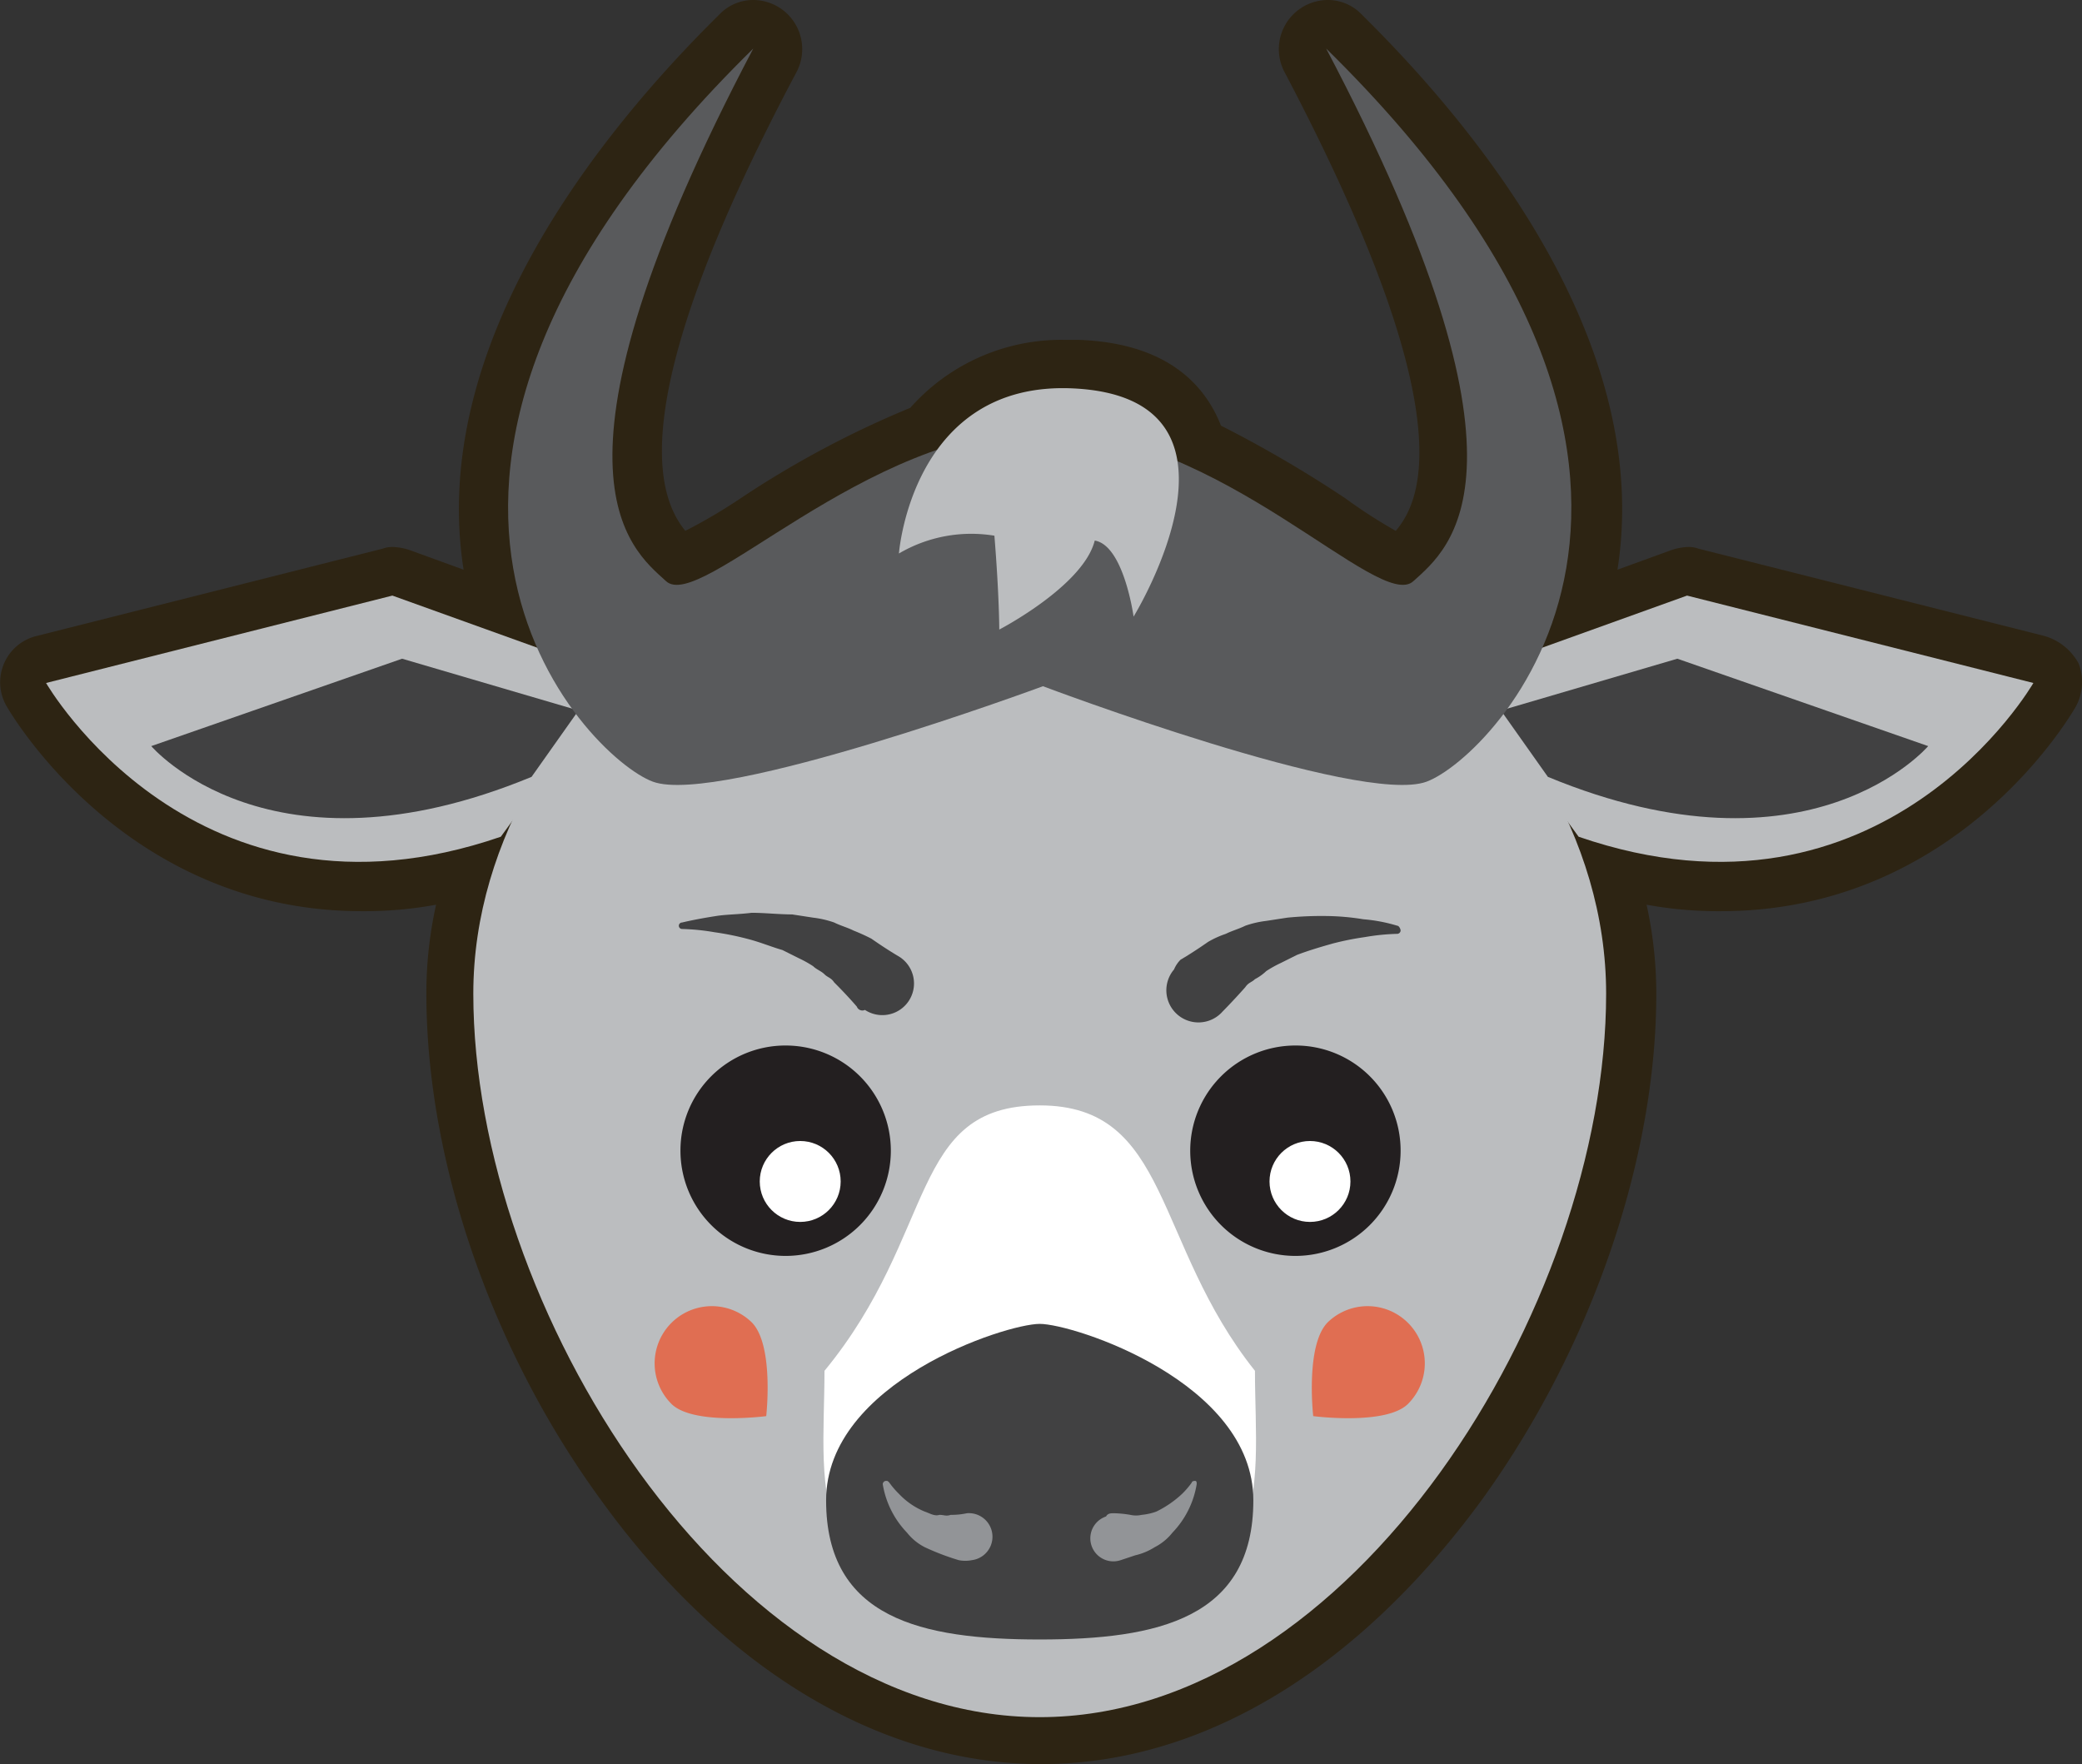 <svg id="Layer_1" data-name="Layer 1" xmlns="http://www.w3.org/2000/svg" viewBox="0 0 128.652 109">
  <rect x="0" y="0" width="128.652" height="109" fill="#333333" stroke="none"/>
  <title>Artboard 42</title>
  <g>
    <path d="M126.347,39.3l-21.4-5.4a1.7,1.7,0,0,0-.7-.1,3.554,3.554,0,0,0-1,.2l-3.3,1.2c2.2-14-8.6-27.2-15.8-34.3a2.878,2.878,0,0,0-2.1-.9,3.036,3.036,0,0,0-2.7,4.4c10.8,20.5,8.7,26.3,6.9,28.4a31.478,31.478,0,0,1-3.1-2,74.938,74.938,0,0,0-7.7-4.5c-.9-2.3-3.1-5.1-8.8-5.3h-.8a12.475,12.475,0,0,0-9.6,4.2,60.322,60.322,0,0,0-10.5,5.6,32.918,32.918,0,0,1-3.4,2c-1.7-2.1-4-7.9,6.9-28.4a3.036,3.036,0,0,0-2.7-4.4,2.878,2.878,0,0,0-2.1.9c-7.2,7.1-18,20.3-15.8,34.3l-3.3-1.2a3.554,3.554,0,0,0-1-.2,1.7,1.7,0,0,0-.7.1l-21.4,5.4a2.943,2.943,0,0,0-1.8,4.4c.3.5,7.4,12.6,21.9,12.6a24.528,24.528,0,0,0,4.6-.4,25.054,25.054,0,0,0-.6,5.5c0,10.3,4,22,10.8,31.3,7.6,10.5,17.3,16.3,27.2,16.3s19.5-5.8,27.2-16.3c6.8-9.4,10.8-21.1,10.8-31.3a25.736,25.736,0,0,0-.6-5.5,24.528,24.528,0,0,0,4.6.4c14.6,0,21.6-12.1,21.9-12.6a3.185,3.185,0,0,0,.2-2.7A3.524,3.524,0,0,0,126.347,39.3Z" fill="#2d2413"/>
    <g>
      <path d="M99.247,61.4c0,19.3-15.7,44.7-35,44.7s-35-25.4-35-44.7,23.3-34,35-34S99.247,42,99.247,61.4Z" fill="#bbbdbf"/>
      <path d="M77.547,84.7c0,7.4,1.8,15.3-13.3,15.3s-13.3-7.9-13.3-15.3c7-8.5,5.2-16.4,13.3-16.4S71.247,76.8,77.547,84.7Z" fill="#fff"/>
      <g>
        <path d="M77.447,92.7c0-7.3-11.1-10.9-13.2-10.9s-13.2,3.6-13.2,10.9,5.9,8.6,13.2,8.6S77.447,100,77.447,92.7Z" fill="#414142"/>
        <g>
          <path d="M59.247,96.4a15.409,15.409,0,0,1-2.1-.8,3.332,3.332,0,0,1-1.1-.9,5.617,5.617,0,0,1-1.5-3,.215.215,0,0,1,.2-.2c.1,0,.1,0,.2.1a5.164,5.164,0,0,0,.6.7,4.573,4.573,0,0,0,1.6,1.1c.3.1.6.3.9.2.3,0,.4.1.7,0a4.532,4.532,0,0,0,1-.1,1.458,1.458,0,0,1,.3,2.9A2.08,2.08,0,0,1,59.247,96.4Z" fill="#929497"/>
          <path d="M68.847,93.5a6.728,6.728,0,0,1,1,.1,1.577,1.577,0,0,0,.7,0,3.717,3.717,0,0,0,.9-.2,6.444,6.444,0,0,0,1.6-1.1,5.164,5.164,0,0,0,.6-.7c0-.1.2-.1.2-.1.1,0,.1.1.1.2a5.617,5.617,0,0,1-1.5,3,3.329,3.329,0,0,1-1.1.9,3.847,3.847,0,0,1-1.2.5l-.9.3a1.423,1.423,0,1,1-.9-2.7C68.447,93.5,68.647,93.5,68.847,93.5Z" fill="#929497"/>
        </g>
      </g>
      <g>
        <g>
          <path d="M86.547,71.1a6.5,6.5,0,1,1-6.5-6.5A6.487,6.487,0,0,1,86.547,71.1Z" fill="#231f20"/>
          <circle cx="80.947" cy="73" r="2.5" fill="#fff"/>
        </g>
        <g>
          <path d="M42.047,71.1a6.5,6.5,0,1,0,6.5-6.5A6.487,6.487,0,0,0,42.047,71.1Z" fill="#231f20"/>
          <circle cx="49.447" cy="73" r="2.5" fill="#fff"/>
        </g>
      </g>
      <g>
        <path d="M52.947,62.2s-.5-.6-1.4-1.5c-.2-.3-.4-.3-.6-.5s-.5-.3-.7-.5a7.257,7.257,0,0,0-.9-.5l-1-.5c-.7-.2-1.4-.5-2.2-.7a17.664,17.664,0,0,0-2-.4,13.472,13.472,0,0,0-2-.2.2.2,0,1,1,0-.4s.8-.2,2.1-.4c.6-.1,1.4-.1,2.2-.2.8,0,1.7.1,2.5.1l1.3.2a6.1,6.1,0,0,1,1.3.3c.4.2.8.3,1.2.5a11.734,11.734,0,0,1,1.1.5c1,.7,1.7,1.1,1.7,1.1a1.956,1.956,0,1,1-2.1,3.3A.365.365,0,0,1,52.947,62.2Z" fill="#414142"/>
        <path d="M72.947,59.3s.7-.4,1.7-1.1a5.822,5.822,0,0,1,1.1-.5c.4-.2.8-.3,1.2-.5a6.116,6.116,0,0,1,1.3-.3l1.3-.2a21.756,21.756,0,0,1,2.5-.1,14.983,14.983,0,0,1,2.2.2,9.963,9.963,0,0,1,2.1.4c.1,0,.2.2.2.3a.215.215,0,0,1-.2.2,13.472,13.472,0,0,0-2,.2,17.637,17.637,0,0,0-2,.4c-.7.2-1.4.4-2.2.7l-1,.5a7.255,7.255,0,0,0-.9.5,3.04,3.04,0,0,1-.7.5c-.2.2-.4.2-.6.5-.8.9-1.4,1.5-1.4,1.5a1.985,1.985,0,0,1-3-2.6A1.894,1.894,0,0,1,72.947,59.3Z" fill="#414142"/>
      </g>
      <g>
        <g>
          <path d="M38.147,41.8l-13.9-5-21.4,5.4s9.2,16,28.1,9.5Z" fill="#bbbdbf"/>
          <path d="M35.747,43.9l-10.9-3.2-15.5,5.4s7.3,8.6,23.5,1.9Z" fill="#414142"/>
        </g>
        <g>
          <path d="M90.347,41.8l13.9-5,21.4,5.4s-9.2,16-28.1,9.5Z" fill="#bbbdbf"/>
          <path d="M92.747,43.9l10.9-3.2,15.5,5.4s-7.3,8.6-23.5,1.9Z" fill="#414142"/>
        </g>
      </g>
      <path d="M41.147,35.9c-2.2-2-8.4-6.7,5.4-32.9-27.2,26.7-10.3,43.8-6.2,45.3s24.1-5.9,24.1-5.9,19.6,7.4,23.7,5.9,21-18.6-6.2-45.3c13.8,26.2,7.6,30.9,5.4,32.9-2.1,2-11.9-9.3-22.9-9.3S43.247,37.9,41.147,35.9Z" fill="#595a5c"/>
      <path d="M66.347,24c-10-.5-10.8,10.2-10.8,10.2a8.812,8.812,0,0,1,5.9-1.1c.3,3.7.3,5.8.3,5.8s5.2-2.7,5.9-5.5c1.8.3,2.4,4.7,2.4,4.7S78.347,24.6,66.347,24Z" fill="#bbbdbf"/>
      <g opacity="0.7">
        <path d="M87.047,86.7a3.536,3.536,0,0,0-5-5c-1.4,1.4-.9,5.8-.9,5.8S85.747,88.1,87.047,86.7Z" fill="#f04d23"/>
        <path d="M41.447,86.7a3.536,3.536,0,0,1,5-5c1.4,1.4.9,5.8.9,5.8S42.747,88.1,41.447,86.7Z" fill="#f04d23"/>
      </g>
    </g>
  </g>
</svg>
